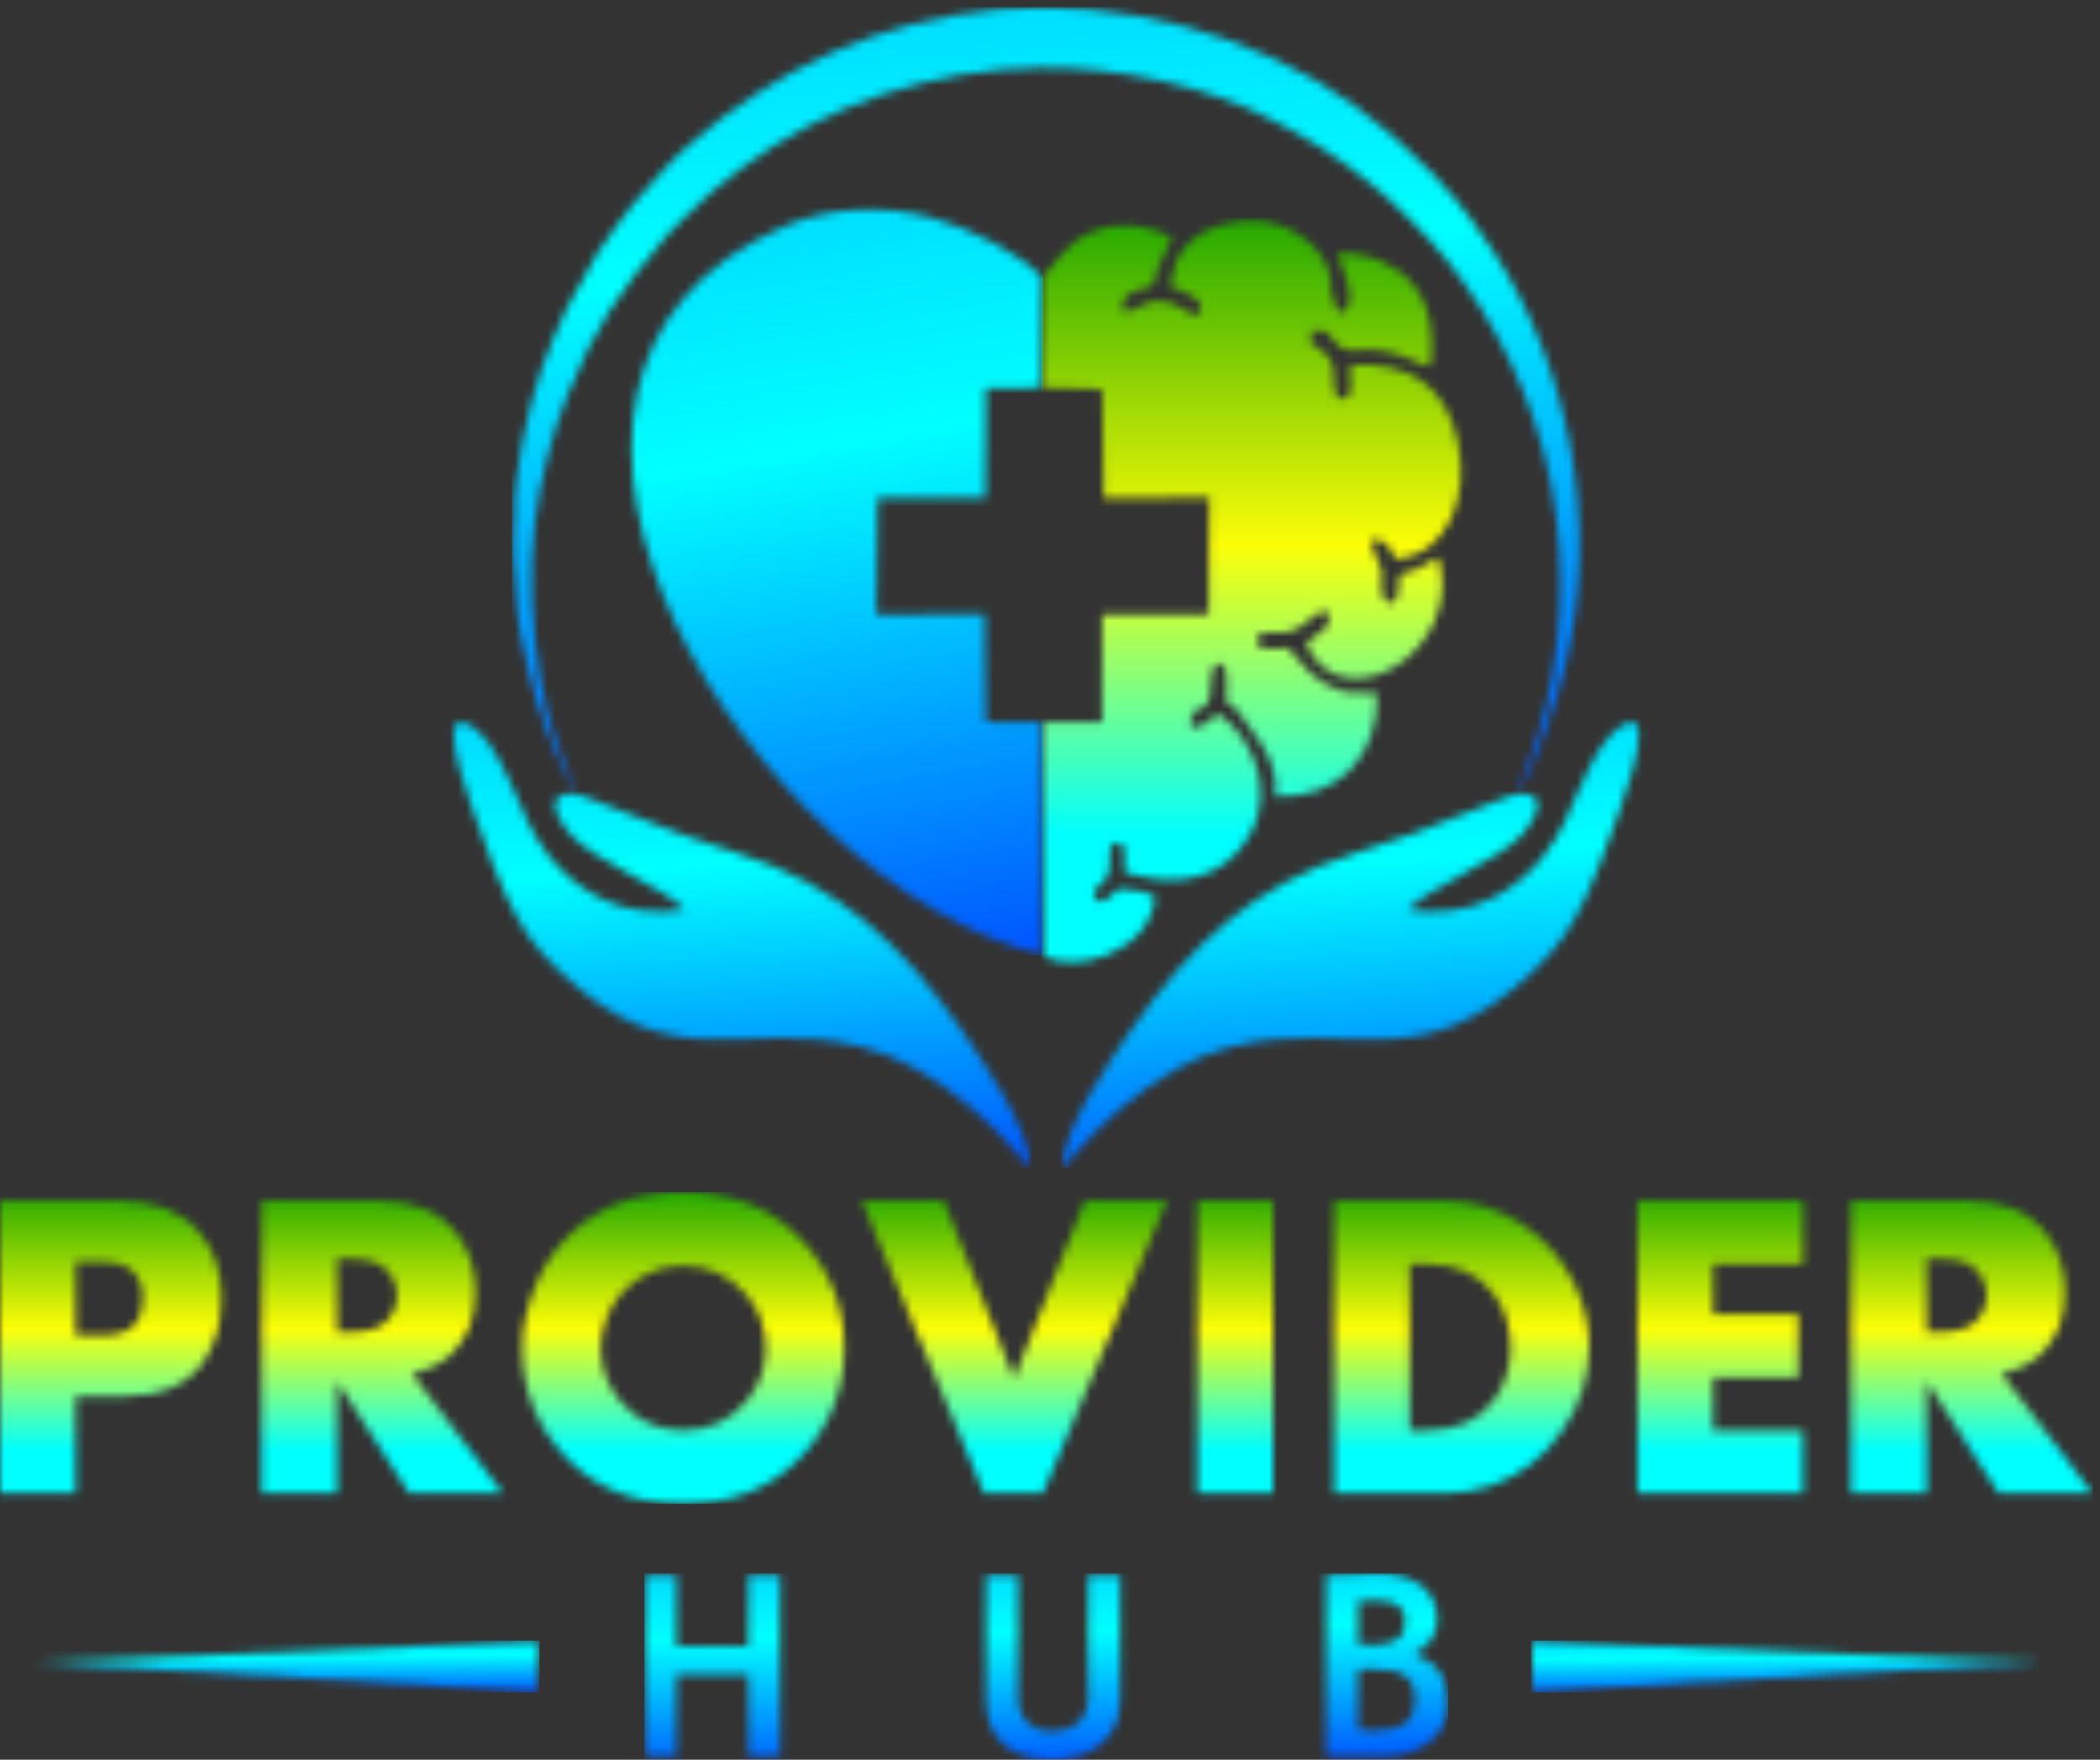 <svg width="259" height="217" viewBox="0 0 259 217" fill="none" xmlns="http://www.w3.org/2000/svg">
<rect x="0" y="0" width="259" height="217" fill="#333333" stroke="none"/>
<g clip-path="url(#clip0_14_3043)">
<mask id="mask0_14_3043" style="mask-type:luminance" maskUnits="userSpaceOnUse" x="63" y="0" width="132" height="99">
<path d="M71.213 98.358C69.129 92.521 67.75 90.272 66.585 83.329C65.588 77.391 65.232 70.759 65.949 64.624C66.557 59.42 68.17 53.215 69.952 48.833C73.548 39.994 76.193 36.258 82.288 28.989C82.709 28.489 83.088 28.223 83.49 27.764C83.887 27.314 84.285 26.956 84.701 26.548C87.355 23.955 88.296 23.12 91.381 20.789C101.88 12.863 115.071 8.494 128.509 8.357C137.551 8.265 148.722 10.514 156.704 14.708C160.135 16.512 159.624 16.158 163.009 18.26C164.037 18.898 164.997 19.573 165.988 20.284C167.948 21.688 169.634 23.074 171.439 24.689C173.372 26.415 174.651 27.851 176.36 29.636C177.776 31.119 179.453 33.34 180.783 35.226C185.973 42.573 190.57 52.623 191.931 63.733C193.224 74.284 192.123 84.357 188.509 94.168C188.116 95.228 187.33 96.807 187.138 97.752C189.382 94.591 191.982 86.376 192.987 82.388C197.496 64.472 193.389 44.973 183.972 30.664C182.656 28.663 179.892 24.795 178.256 23.166C177.754 22.661 177.466 22.211 176.986 21.697L172.961 17.829C172.344 17.232 172.07 17.044 171.508 16.548C160.505 6.774 144.55 0.89 128.509 0.918C113.787 0.945 100.286 5.989 88.977 14.57L84.66 18.15C83.307 19.224 79.259 23.753 78.19 25.038C76.522 27.044 75.215 28.966 73.644 31.27L69.847 38.103C68.714 40.563 67.722 42.839 66.749 45.634C65.154 50.214 63.276 58.364 63.4 63.706C63.436 65.298 63.149 67.129 63.309 68.841C63.957 75.743 63.276 74.747 65.223 82.998C66.594 88.794 68.759 93.742 71.213 98.358Z" fill="white"/>
</mask>
<g mask="url(#mask0_14_3043)">
<path d="M197.501 0.89H63.153V98.358H197.501V0.89Z" fill="url(#paint0_linear_14_3043)"/>
</g>
<mask id="mask1_14_3043" style="mask-type:luminance" maskUnits="userSpaceOnUse" x="128" y="27" width="53" height="92">
<path d="M128.513 89.102L128.618 117.774C132.269 120.28 142.006 117.444 142.44 110.579C141.393 109.95 139.355 109.551 137.925 109.574C137.56 109.932 137.066 110.482 136.76 110.698C135.814 111.368 135.842 111.35 135.157 110.845C134.256 109.436 135.709 109.693 136.509 108.215C137.295 106.77 136.44 105.049 137.299 103.92C139.004 104.003 138.592 104.172 138.693 107.591C144.619 109.381 150.678 108.986 154.145 102.938C157.705 96.729 153.506 89.974 150.152 88.014C147.082 90.937 145.985 89.62 147.429 87.606C150.134 87.05 148.918 84.444 149.576 82.521C149.924 81.498 150.938 81.594 151.208 82.865C151.418 83.852 151.166 84.995 151.217 86.578L152.295 87.266C153.803 89.432 158.079 93.76 157.243 98.202C164.974 98.592 170.123 93.278 169.831 85.458C166.733 85.362 166.107 85.811 163.453 84.329C161.145 83.035 160.633 81.7 159.062 80.139C158.646 79.726 158.157 80.084 156.727 80.02C155.329 79.96 154.643 79.625 155.173 78.331C156.074 77.753 156.969 78.171 158.285 78.033C159.806 77.877 160.994 76.922 162.105 75.963C163.288 74.94 164.476 75.371 163.777 76.982C163.361 77.95 161.945 78.382 161.077 79.419C165.499 89.354 180.787 80.268 177.406 68.781C176.333 69.204 175.912 69.639 175.008 70.071C174.135 70.488 173.354 70.571 172.591 70.92C172.444 72.145 172.559 73.164 172.262 73.756C171.704 74.857 170.457 74.545 170.402 72.687C170.384 72.012 170.461 71.37 170.37 70.126C170.233 69.621 167.405 64.977 170.854 66.959C171.325 67.23 171.316 67.657 172.102 68.937C178.448 68.451 181.349 61.297 179.773 54.381C178.252 47.699 174.226 44.679 166.559 44.959C166.231 47.047 167.56 49.346 164.965 49.14C163.695 45.804 165.934 44.923 161.675 42.275L161.762 40.737L163.635 40.907C166.39 44.895 166.486 42.197 171.837 43.537C173.468 43.945 175.204 45.083 176.406 45.124C177.109 39.586 175.848 34.579 170.475 32.27C168.812 31.559 167.048 31.1 164.924 31.242C165.372 32.684 167.309 36.557 166.071 38.062C164.604 39.549 164.677 36.722 164.161 35.96C164.672 31.5 159.884 27.59 155.498 27.273C150.157 26.887 145.058 29.352 144.578 34.143L144.285 35.285C145.917 35.937 146.798 36.226 148.046 37.36L148.05 38.759C145.912 38.971 145.967 37.3 143.271 37.153C140.443 36.997 140.525 38.599 138.455 38.31C138.318 36.919 138.876 36.401 140.059 35.877C142.147 34.964 142.28 36.029 142.572 33.785C143.28 31.752 143.883 30.953 144.546 29.361C141.996 27.7 138.131 27.232 134.901 28.507C130.857 30.104 129.687 33.441 128.541 34.175L128.449 47.8L135.933 47.988L136.125 61.397L149.138 61.347L149.074 75.766L135.933 75.793L135.929 89.079L128.513 89.102Z" fill="white"/>
</mask>
<g mask="url(#mask1_14_3043)">
<path d="M181.336 26.892H128.436V120.276H181.336V26.892Z" fill="url(#paint1_linear_14_3043)"/>
</g>
<mask id="mask2_14_3043" style="mask-type:luminance" maskUnits="userSpaceOnUse" x="77" y="25" width="52" height="93">
<path d="M128.513 89.102L128.618 117.775C93.158 109.335 53.691 46.699 96.694 27.911C102.104 25.547 108.935 25.217 114.783 26.8C119.722 28.14 125.753 31.256 128.522 34.184L128.431 47.809L121.591 47.901L121.545 61.398H108.24L108.103 75.775L121.454 75.757L121.595 89.028L128.513 89.102Z" fill="white"/>
</mask>
<g mask="url(#mask2_14_3043)">
<path d="M128.622 25.217H53.695V117.775H128.622V25.217Z" fill="url(#paint2_linear_14_3043)"/>
</g>
<mask id="mask3_14_3043" style="mask-type:luminance" maskUnits="userSpaceOnUse" x="55" y="89" width="73" height="56">
<path d="M73.973 110.717C72.634 110.001 71.688 109.395 70.477 108.417C68.407 106.742 66.434 104.159 65.058 101.231C63.286 97.454 61.047 90.942 57.73 89.295C52.992 86.945 59.137 102.052 59.48 103.071C60.275 105.43 61.307 108.037 62.335 110.285C64.14 114.223 65.927 116.866 68.864 119.665C83.325 133.433 91.376 125.443 106.166 129.087C108.734 129.72 110.781 130.592 113.097 131.904C117.858 134.603 122.304 138.494 125.854 142.693C126.16 143.056 126.777 143.942 127.183 144.029C126.745 138.783 121.166 130.725 118.557 126.957C111.311 116.49 103.393 109.101 91.074 105.251C85.683 103.567 81.594 102.002 76.408 99.909C75.097 99.409 73.954 98.872 72.588 98.413C72.031 98.225 71.208 97.876 70.505 97.867C66.863 97.83 68.887 101.254 70.363 102.924C73.045 105.953 82.165 109.689 84.472 112.199C81.004 112.708 77.089 112.387 73.973 110.717Z" fill="white"/>
</mask>
<g mask="url(#mask3_14_3043)">
<path d="M127.179 86.945H52.987V144.038H127.179V86.945Z" fill="url(#paint3_linear_14_3043)"/>
</g>
<mask id="mask4_14_3043" style="mask-type:luminance" maskUnits="userSpaceOnUse" x="130" y="89" width="73" height="56">
<path d="M184.118 110.717C185.457 110.001 186.403 109.395 187.613 108.417C189.683 106.742 191.657 104.159 193.032 101.231C194.805 97.454 197.044 90.942 200.361 89.295C205.099 86.945 198.954 102.052 198.611 103.071C197.816 105.43 196.783 108.037 195.755 110.285C193.951 114.223 192.164 116.866 189.226 119.665C174.765 133.433 166.715 125.443 151.925 129.087C149.357 129.72 147.31 130.592 144.994 131.904C140.233 134.603 135.787 138.494 132.237 142.693C131.931 143.056 131.314 143.942 130.907 144.029C131.346 138.783 136.925 130.725 139.534 126.957C146.78 116.49 154.698 109.101 167.016 105.251C172.408 103.567 176.497 102.002 181.683 99.909C182.994 99.409 184.136 98.872 185.503 98.413C186.06 98.225 186.882 97.876 187.586 97.867C191.228 97.83 189.203 101.254 187.728 102.924C185.046 105.953 175.926 109.689 173.619 112.199C177.082 112.708 181.002 112.387 184.118 110.717Z" fill="white"/>
</mask>
<g mask="url(#mask4_14_3043)">
<path d="M205.099 86.945H130.907V144.038H205.099V86.945Z" fill="url(#paint4_linear_14_3043)"/>
</g>
<mask id="mask5_14_3043" style="mask-type:luminance" maskUnits="userSpaceOnUse" x="0" y="147" width="259" height="39">
<path d="M245.005 159.723C245.005 158.434 244.539 157.351 243.607 156.47C242.739 155.639 241.318 155.226 239.371 155.226H237.631V164.257H239.371C241.336 164.257 242.753 163.844 243.607 163.014C244.539 162.114 245.005 161.013 245.005 159.723ZM258.086 184.156H246.513L237.631 170.366V184.156H228.314V148.09H242.816C247.061 148.09 250.191 149.37 252.229 151.931C253.869 153.996 254.696 156.419 254.696 159.205C254.696 162.404 253.755 164.955 251.859 166.855C250.648 168.071 248.98 168.92 246.86 169.397L258.086 184.156ZM222.375 184.156H201.969V148.09H222.375V155.878H211.286V162.096H221.785V169.884H211.286V176.373H222.375V184.156ZM186.311 166.107C186.311 163.61 185.621 161.431 184.237 159.572C182.387 157.112 179.65 155.878 175.999 155.878H173.874V176.373H175.999C179.668 176.373 182.405 175.138 184.237 172.678C185.621 170.802 186.311 168.613 186.311 166.107ZM196.002 166.107C196.002 169.865 194.883 173.335 192.63 176.533C190.378 179.732 187.508 181.948 183.999 183.183C182.14 183.83 180.257 184.156 178.329 184.156H164.563V148.09H178.329C181.692 148.09 184.808 149.035 187.677 150.922C190.497 152.753 192.658 155.203 194.165 158.269C195.395 160.797 196.002 163.409 196.002 166.107ZM156.996 184.156H147.68V148.09H156.996V184.156ZM143.906 148.09L128.609 184.156H121.358L106.276 148.09H116.423L125.063 170.017L133.786 148.09H143.906ZM94.437 166.24C94.437 163.698 93.629 161.499 92.016 159.641C89.941 157.273 87.36 156.089 84.253 156.089C82.11 156.089 80.173 156.695 78.427 157.902C76.696 159.118 75.457 160.733 74.713 162.743C74.292 163.895 74.087 165.061 74.087 166.24C74.087 168.681 74.895 170.861 76.508 172.793C78.51 175.18 81.087 176.373 84.253 176.373C87.41 176.373 89.996 175.193 92.016 172.821C93.633 170.925 94.437 168.736 94.437 166.24ZM104.128 166.24C104.128 171.141 102.506 175.441 99.267 179.135C95.57 183.344 90.563 185.455 84.253 185.455C77.952 185.455 72.958 183.344 69.257 179.135C66.018 175.441 64.396 171.141 64.396 166.24C64.396 164.005 64.835 161.715 65.716 159.366C66.589 157.011 67.763 154.997 69.234 153.326C72.931 149.118 77.939 147.007 84.253 147.007C90.563 147.007 95.566 149.118 99.267 153.326C102.506 157.02 104.128 161.33 104.128 166.24ZM48.948 159.723C48.948 158.434 48.482 157.351 47.55 156.47C46.682 155.639 45.261 155.226 43.314 155.226H41.574V164.257H43.314C45.279 164.257 46.696 163.844 47.55 163.014C48.482 162.114 48.948 161.013 48.948 159.723ZM62.029 184.156H50.456L41.574 170.366V184.156H32.257V148.09H46.759C51.004 148.09 54.134 149.37 56.172 151.931C57.812 153.996 58.639 156.419 58.639 159.205C58.639 162.404 57.698 164.955 55.802 166.855C54.591 168.071 52.923 168.92 50.803 169.397L62.029 184.156ZM17.605 160.086C17.605 158.728 17.212 157.635 16.43 156.823C15.649 156.011 14.324 155.607 12.446 155.607H9.316V164.693H12.419C14.438 164.693 15.827 164.244 16.581 163.349C17.262 162.546 17.605 161.454 17.605 160.086ZM27.295 159.976C27.295 163.23 26.532 165.923 25.006 168.062C23.023 170.829 19.738 172.206 15.146 172.206H9.316V184.156H0V148.09H14.84C19.067 148.09 22.269 149.334 24.458 151.812C26.354 153.946 27.295 156.667 27.295 159.976Z" fill="white"/>
</mask>
<g mask="url(#mask5_14_3043)">
<path d="M258.086 147.007H0V185.455H258.086V147.007Z" fill="url(#paint5_linear_14_3043)"/>
</g>
<mask id="mask6_14_3043" style="mask-type:luminance" maskUnits="userSpaceOnUse" x="79" y="194" width="100" height="24">
<path d="M167.514 205.908V213.292C168.314 213.365 168.962 213.402 169.461 213.402C171.22 213.402 172.503 213.099 173.298 212.498C174.093 211.897 174.491 210.901 174.491 209.51C174.491 208.239 174.121 207.308 173.381 206.729C172.645 206.151 171.352 205.858 169.506 205.858C169.118 205.862 168.46 205.876 167.514 205.908ZM167.514 197.427V202.792C168.126 202.833 168.766 202.856 169.438 202.856C172.019 202.856 173.312 201.879 173.312 199.938C173.312 198.212 172.138 197.349 169.789 197.349C169.164 197.349 168.405 197.377 167.514 197.427ZM170.374 216.624H163.557V194.243C166.564 194.1 168.67 194.027 169.876 194.027C172.193 194.027 174.007 194.522 175.309 195.518C176.611 196.514 177.264 197.937 177.264 199.786C177.264 201.558 176.328 202.962 174.459 203.994C177.223 204.958 178.603 206.959 178.603 209.983C178.603 212.016 177.84 213.636 176.309 214.829C174.779 216.027 172.8 216.624 170.374 216.624ZM121.614 194.252H125.57V209.41C125.57 210.607 125.936 211.585 126.667 212.337C127.393 213.095 128.394 213.471 129.673 213.471C131.103 213.471 132.214 213.099 133.009 212.365C133.804 211.626 134.201 210.616 134.201 209.336V194.256H138.158V209.648C138.158 211.947 137.39 213.746 135.851 215.05C134.32 216.353 132.269 217.004 129.701 217.004C127.115 217.004 125.123 216.367 123.72 215.095C122.313 213.824 121.614 212.002 121.614 209.63V194.252ZM92.285 216.624V206.546H83.435V216.624H79.478V194.247H83.435V203.008H92.285V194.247H96.21V216.624H92.285Z" fill="white"/>
</mask>
<g mask="url(#mask6_14_3043)">
<path d="M178.608 194.031H79.482V217H178.608V194.031Z" fill="url(#paint6_linear_14_3043)"/>
</g>
<mask id="mask7_14_3043" style="mask-type:luminance" maskUnits="userSpaceOnUse" x="3" y="202" width="64" height="7">
<path d="M3.719 204.995L66.52 202.333L66.324 208.698L3.719 204.995Z" fill="white"/>
</mask>
<g mask="url(#mask7_14_3043)">
<path d="M66.52 202.333H3.719V208.703H66.52V202.333Z" fill="url(#paint7_linear_14_3043)"/>
</g>
<mask id="mask8_14_3043" style="mask-type:luminance" maskUnits="userSpaceOnUse" x="188" y="202" width="64" height="7">
<path d="M251.644 204.995L188.838 202.333L189.039 208.698L251.644 204.995Z" fill="white"/>
</mask>
<g mask="url(#mask8_14_3043)">
<path d="M251.639 202.333H188.838V208.703H251.639V202.333Z" fill="url(#paint8_linear_14_3043)"/>
</g>
</g>
<defs>
<linearGradient id="paint0_linear_14_3043" x1="111.411" y1="-220.924" x2="205.104" y2="1107.53" gradientUnits="userSpaceOnUse">
<stop stop-color="#0000FF"/>
<stop offset="0.1" stop-color="#0084FF"/>
<stop offset="0.19" stop-color="#00FFFF"/>
<stop offset="0.27" stop-color="#0000FF"/>
<stop offset="1" stop-color="#FEFEFE"/>
</linearGradient>
<linearGradient id="paint1_linear_14_3043" x1="154.886" y1="102.939" x2="154.886" y2="20.175" gradientUnits="userSpaceOnUse">
<stop stop-color="#00FFFF"/>
<stop offset="0.43" stop-color="#FCFE07"/>
<stop offset="1" stop-color="#009A00"/>
</linearGradient>
<linearGradient id="paint2_linear_14_3043" x1="48.923" y1="-175.304" x2="260.121" y2="1048.06" gradientUnits="userSpaceOnUse">
<stop stop-color="#0000FF"/>
<stop offset="0.1" stop-color="#0084FF"/>
<stop offset="0.19" stop-color="#00FFFF"/>
<stop offset="0.27" stop-color="#0000FF"/>
<stop offset="1" stop-color="#FEFEFE"/>
</linearGradient>
<linearGradient id="paint3_linear_14_3043" x1="79.051" y1="-35.927" x2="134.129" y2="713.451" gradientUnits="userSpaceOnUse">
<stop stop-color="#0000FF"/>
<stop offset="0.1" stop-color="#0084FF"/>
<stop offset="0.19" stop-color="#00FFFF"/>
<stop offset="0.27" stop-color="#0000FF"/>
<stop offset="1" stop-color="#FEFEFE"/>
</linearGradient>
<linearGradient id="paint4_linear_14_3043" x1="156.957" y1="-36.143" x2="212.035" y2="713.235" gradientUnits="userSpaceOnUse">
<stop stop-color="#0000FF"/>
<stop offset="0.1" stop-color="#0084FF"/>
<stop offset="0.19" stop-color="#00FFFF"/>
<stop offset="0.27" stop-color="#0000FF"/>
<stop offset="1" stop-color="#FEFEFE"/>
</linearGradient>
<linearGradient id="paint5_linear_14_3043" x1="129.043" y1="178.838" x2="129.043" y2="144.039" gradientUnits="userSpaceOnUse">
<stop stop-color="#00FFFF"/>
<stop offset="0.43" stop-color="#FCFE07"/>
<stop offset="1" stop-color="#009A00"/>
</linearGradient>
<linearGradient id="paint6_linear_14_3043" x1="127.642" y1="141.475" x2="134.583" y2="456.033" gradientUnits="userSpaceOnUse">
<stop stop-color="#0000FF"/>
<stop offset="0.1" stop-color="#0084FF"/>
<stop offset="0.19" stop-color="#00FFFF"/>
<stop offset="0.27" stop-color="#0000FF"/>
<stop offset="1" stop-color="#FEFEFE"/>
</linearGradient>
<linearGradient id="paint7_linear_14_3043" x1="34.95" y1="187.756" x2="35.794" y2="274.995" gradientUnits="userSpaceOnUse">
<stop stop-color="#0000FF"/>
<stop offset="0.1" stop-color="#0084FF"/>
<stop offset="0.19" stop-color="#00FFFF"/>
<stop offset="0.27" stop-color="#0000FF"/>
<stop offset="1" stop-color="#FEFEFE"/>
</linearGradient>
<linearGradient id="paint8_linear_14_3043" x1="220.072" y1="187.751" x2="220.911" y2="274.99" gradientUnits="userSpaceOnUse">
<stop stop-color="#0000FF"/>
<stop offset="0.1" stop-color="#0084FF"/>
<stop offset="0.19" stop-color="#00FFFF"/>
<stop offset="0.27" stop-color="#0000FF"/>
<stop offset="1" stop-color="#FEFEFE"/>
</linearGradient>
<clipPath id="clip0_14_3043">
<rect width="259" height="217" fill="white"/>
</clipPath>
</defs>
</svg>

